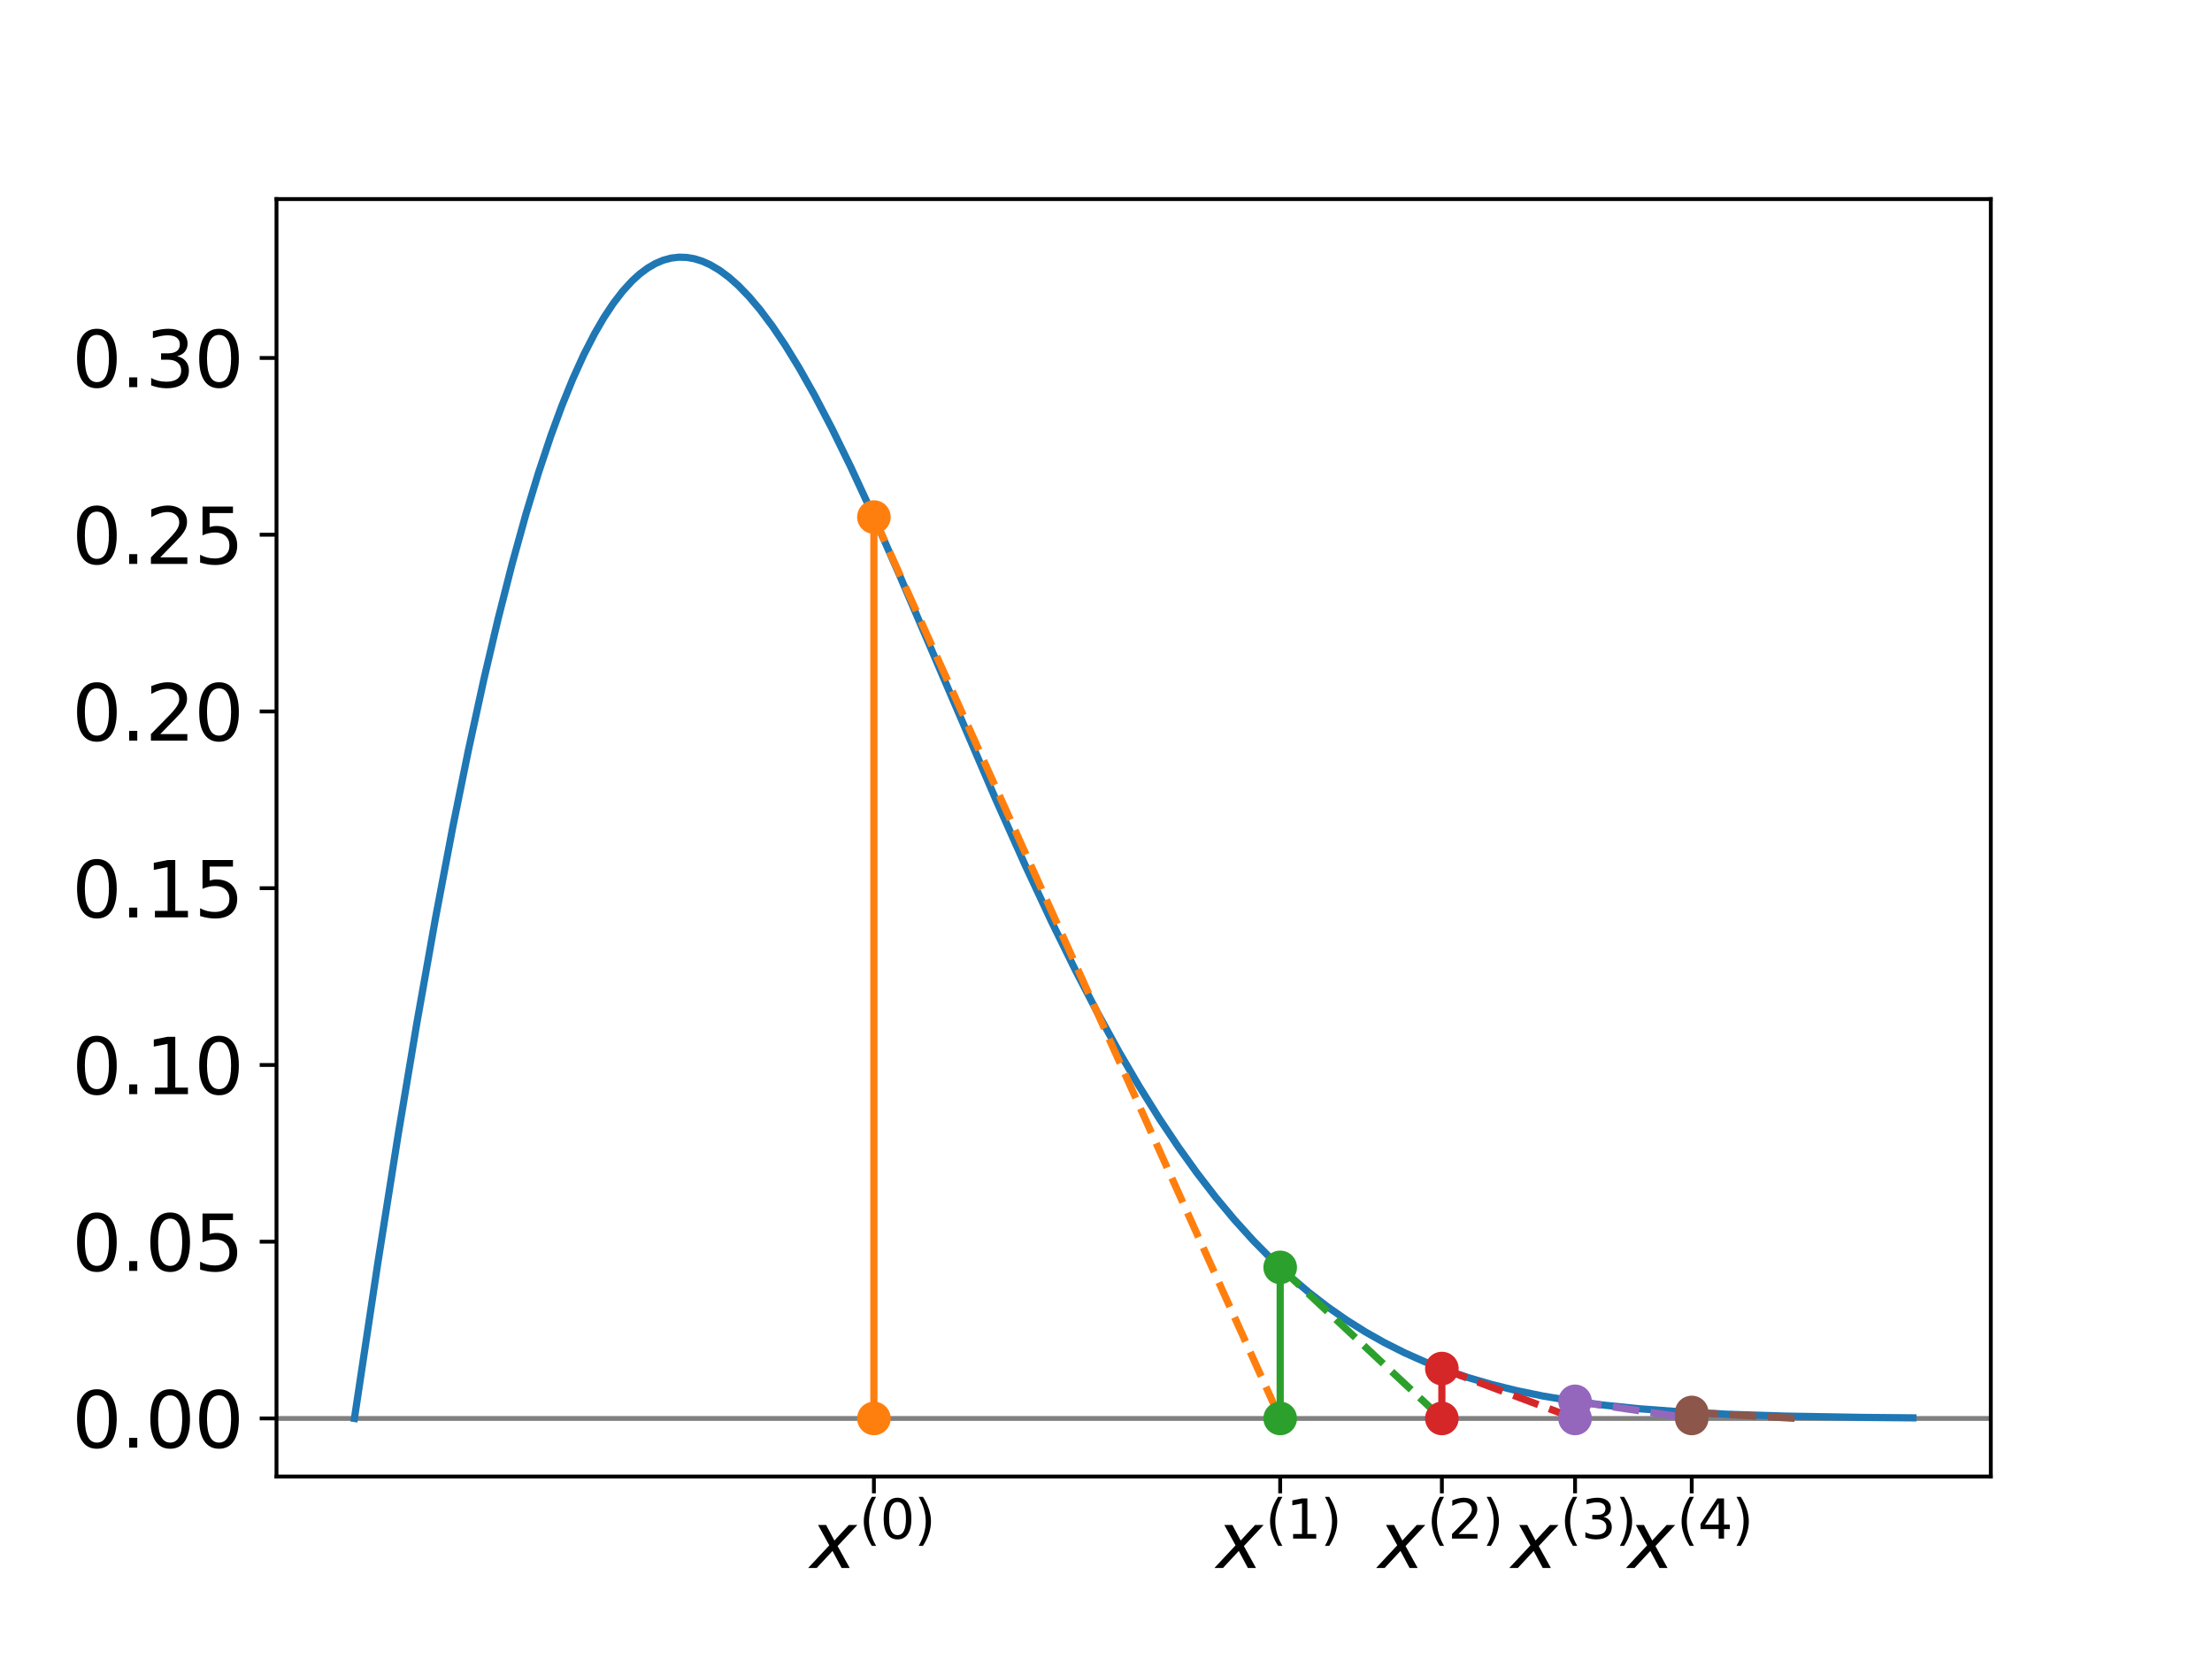 <?xml version="1.0" encoding="utf-8" standalone="no"?>
<!DOCTYPE svg PUBLIC "-//W3C//DTD SVG 1.1//EN"
  "http://www.w3.org/Graphics/SVG/1.1/DTD/svg11.dtd">
<svg height="345.6pt" version="1.1" viewBox="0 0 460.8 345.6" width="460.8pt" xmlns="http://www.w3.org/2000/svg" xmlns:xlink="http://www.w3.org/1999/xlink">
 <defs>
  <style type="text/css">*{stroke-linecap:butt;stroke-linejoin:round;}</style>
 </defs>
 <g id="figure_1">
  <g id="patch_1">
   <path d="M 0 345.6 
L 460.8 345.6 
L 460.8 0 
L 0 0 
z
" style="fill:#ffffff;"/>
  </g>
  <g id="axes_1">
   <g id="patch_2">
    <path d="M 57.6 307.584 
L 414.72 307.584 
L 414.72 41.472 
L 57.6 41.472 
z
" style="fill:#ffffff;"/>
   </g>
   <g id="matplotlib.axis_1">
    <g id="xtick_1">
     <g id="line2d_1">
      <defs>
       <path d="M 0 0 
L 0 3.5 
" id="m637891a62c" style="stroke:#000000;stroke-width:0.8;"/>
      </defs>
      <g>
       <use style="stroke:#000000;stroke-width:0.8;" x="182.051" xlink:href="#m637891a62c" y="307.584"/>
      </g>
     </g>
     <g id="text_1">
      <!-- $x^{(0)}$ -->
      <g transform="translate(168.771 326.741)scale(0.16 -0.16)">
       <defs>
        <path d="M 3841 3500 
L 2234 1784 
L 3219 0 
L 2559 0 
L 1819 1388 
L 531 0 
L -166 0 
L 1556 1844 
L 641 3500 
L 1300 3500 
L 1972 2234 
L 3144 3500 
L 3841 3500 
z
" id="DejaVuSans-Oblique-78" transform="scale(0.016)"/>
        <path d="M 1984 4856 
Q 1566 4138 1362 3434 
Q 1159 2731 1159 2009 
Q 1159 1288 1364 580 
Q 1569 -128 1984 -844 
L 1484 -844 
Q 1016 -109 783 600 
Q 550 1309 550 2009 
Q 550 2706 781 3412 
Q 1013 4119 1484 4856 
L 1984 4856 
z
" id="DejaVuSans-28" transform="scale(0.016)"/>
        <path d="M 2034 4250 
Q 1547 4250 1301 3770 
Q 1056 3291 1056 2328 
Q 1056 1369 1301 889 
Q 1547 409 2034 409 
Q 2525 409 2770 889 
Q 3016 1369 3016 2328 
Q 3016 3291 2770 3770 
Q 2525 4250 2034 4250 
z
M 2034 4750 
Q 2819 4750 3233 4129 
Q 3647 3509 3647 2328 
Q 3647 1150 3233 529 
Q 2819 -91 2034 -91 
Q 1250 -91 836 529 
Q 422 1150 422 2328 
Q 422 3509 836 4129 
Q 1250 4750 2034 4750 
z
" id="DejaVuSans-30" transform="scale(0.016)"/>
        <path d="M 513 4856 
L 1013 4856 
Q 1481 4119 1714 3412 
Q 1947 2706 1947 2009 
Q 1947 1309 1714 600 
Q 1481 -109 1013 -844 
L 513 -844 
Q 928 -128 1133 580 
Q 1338 1288 1338 2009 
Q 1338 2731 1133 3434 
Q 928 4138 513 4856 
z
" id="DejaVuSans-29" transform="scale(0.016)"/>
       </defs>
       <use transform="translate(0 0.606)" xlink:href="#DejaVuSans-Oblique-78"/>
       <use transform="translate(63.646 38.888)scale(0.7)" xlink:href="#DejaVuSans-28"/>
       <use transform="translate(90.955 38.888)scale(0.7)" xlink:href="#DejaVuSans-30"/>
       <use transform="translate(135.492 38.888)scale(0.7)" xlink:href="#DejaVuSans-29"/>
      </g>
     </g>
    </g>
    <g id="xtick_2">
     <g id="line2d_2">
      <g>
       <use style="stroke:#000000;stroke-width:0.8;" x="266.685" xlink:href="#m637891a62c" y="307.584"/>
      </g>
     </g>
     <g id="text_2">
      <!-- $x^{(1)}$ -->
      <g transform="translate(253.405 326.741)scale(0.16 -0.16)">
       <defs>
        <path d="M 794 531 
L 1825 531 
L 1825 4091 
L 703 3866 
L 703 4441 
L 1819 4666 
L 2450 4666 
L 2450 531 
L 3481 531 
L 3481 0 
L 794 0 
L 794 531 
z
" id="DejaVuSans-31" transform="scale(0.016)"/>
       </defs>
       <use transform="translate(0 0.606)" xlink:href="#DejaVuSans-Oblique-78"/>
       <use transform="translate(63.646 38.888)scale(0.7)" xlink:href="#DejaVuSans-28"/>
       <use transform="translate(90.955 38.888)scale(0.7)" xlink:href="#DejaVuSans-31"/>
       <use transform="translate(135.492 38.888)scale(0.7)" xlink:href="#DejaVuSans-29"/>
      </g>
     </g>
    </g>
    <g id="xtick_3">
     <g id="line2d_3">
      <g>
       <use style="stroke:#000000;stroke-width:0.8;" x="300.368" xlink:href="#m637891a62c" y="307.584"/>
      </g>
     </g>
     <g id="text_3">
      <!-- $x^{(2)}$ -->
      <g transform="translate(287.088 326.741)scale(0.16 -0.16)">
       <defs>
        <path d="M 1228 531 
L 3431 531 
L 3431 0 
L 469 0 
L 469 531 
Q 828 903 1448 1529 
Q 2069 2156 2228 2338 
Q 2531 2678 2651 2914 
Q 2772 3150 2772 3378 
Q 2772 3750 2511 3984 
Q 2250 4219 1831 4219 
Q 1534 4219 1204 4116 
Q 875 4013 500 3803 
L 500 4441 
Q 881 4594 1212 4672 
Q 1544 4750 1819 4750 
Q 2544 4750 2975 4387 
Q 3406 4025 3406 3419 
Q 3406 3131 3298 2873 
Q 3191 2616 2906 2266 
Q 2828 2175 2409 1742 
Q 1991 1309 1228 531 
z
" id="DejaVuSans-32" transform="scale(0.016)"/>
       </defs>
       <use transform="translate(0 0.606)" xlink:href="#DejaVuSans-Oblique-78"/>
       <use transform="translate(63.646 38.888)scale(0.7)" xlink:href="#DejaVuSans-28"/>
       <use transform="translate(90.955 38.888)scale(0.7)" xlink:href="#DejaVuSans-32"/>
       <use transform="translate(135.492 38.888)scale(0.7)" xlink:href="#DejaVuSans-29"/>
      </g>
     </g>
    </g>
    <g id="xtick_4">
     <g id="line2d_4">
      <g>
       <use style="stroke:#000000;stroke-width:0.8;" x="328.114" xlink:href="#m637891a62c" y="307.584"/>
      </g>
     </g>
     <g id="text_4">
      <!-- $x^{(3)}$ -->
      <g transform="translate(314.834 326.741)scale(0.16 -0.16)">
       <defs>
        <path d="M 2597 2516 
Q 3050 2419 3304 2112 
Q 3559 1806 3559 1356 
Q 3559 666 3084 287 
Q 2609 -91 1734 -91 
Q 1441 -91 1130 -33 
Q 819 25 488 141 
L 488 750 
Q 750 597 1062 519 
Q 1375 441 1716 441 
Q 2309 441 2620 675 
Q 2931 909 2931 1356 
Q 2931 1769 2642 2001 
Q 2353 2234 1838 2234 
L 1294 2234 
L 1294 2753 
L 1863 2753 
Q 2328 2753 2575 2939 
Q 2822 3125 2822 3475 
Q 2822 3834 2567 4026 
Q 2313 4219 1838 4219 
Q 1578 4219 1281 4162 
Q 984 4106 628 3988 
L 628 4550 
Q 988 4650 1302 4700 
Q 1616 4750 1894 4750 
Q 2613 4750 3031 4423 
Q 3450 4097 3450 3541 
Q 3450 3153 3228 2886 
Q 3006 2619 2597 2516 
z
" id="DejaVuSans-33" transform="scale(0.016)"/>
       </defs>
       <use transform="translate(0 0.606)" xlink:href="#DejaVuSans-Oblique-78"/>
       <use transform="translate(63.646 38.888)scale(0.7)" xlink:href="#DejaVuSans-28"/>
       <use transform="translate(90.955 38.888)scale(0.7)" xlink:href="#DejaVuSans-33"/>
       <use transform="translate(135.492 38.888)scale(0.7)" xlink:href="#DejaVuSans-29"/>
      </g>
     </g>
    </g>
    <g id="xtick_5">
     <g id="line2d_5">
      <g>
       <use style="stroke:#000000;stroke-width:0.8;" x="352.419" xlink:href="#m637891a62c" y="307.584"/>
      </g>
     </g>
     <g id="text_5">
      <!-- $x^{(4)}$ -->
      <g transform="translate(339.139 326.741)scale(0.16 -0.16)">
       <defs>
        <path d="M 2419 4116 
L 825 1625 
L 2419 1625 
L 2419 4116 
z
M 2253 4666 
L 3047 4666 
L 3047 1625 
L 3713 1625 
L 3713 1100 
L 3047 1100 
L 3047 0 
L 2419 0 
L 2419 1100 
L 313 1100 
L 313 1709 
L 2253 4666 
z
" id="DejaVuSans-34" transform="scale(0.016)"/>
       </defs>
       <use transform="translate(0 0.606)" xlink:href="#DejaVuSans-Oblique-78"/>
       <use transform="translate(63.646 38.888)scale(0.7)" xlink:href="#DejaVuSans-28"/>
       <use transform="translate(90.955 38.888)scale(0.7)" xlink:href="#DejaVuSans-34"/>
       <use transform="translate(135.492 38.888)scale(0.7)" xlink:href="#DejaVuSans-29"/>
      </g>
     </g>
    </g>
   </g>
   <g id="matplotlib.axis_2">
    <g id="ytick_1">
     <g id="line2d_6">
      <defs>
       <path d="M 0 0 
L -3.5 0 
" id="m6ce6609d72" style="stroke:#000000;stroke-width:0.8;"/>
      </defs>
      <g>
       <use style="stroke:#000000;stroke-width:0.8;" x="57.6" xlink:href="#m6ce6609d72" y="295.488"/>
      </g>
     </g>
     <g id="text_6">
      <!-- 0.00 -->
      <g transform="translate(14.975 301.567)scale(0.16 -0.16)">
       <defs>
        <path d="M 684 794 
L 1344 794 
L 1344 0 
L 684 0 
L 684 794 
z
" id="DejaVuSans-2e" transform="scale(0.016)"/>
       </defs>
       <use xlink:href="#DejaVuSans-30"/>
       <use x="63.623" xlink:href="#DejaVuSans-2e"/>
       <use x="95.41" xlink:href="#DejaVuSans-30"/>
       <use x="159.033" xlink:href="#DejaVuSans-30"/>
      </g>
     </g>
    </g>
    <g id="ytick_2">
     <g id="line2d_7">
      <g>
       <use style="stroke:#000000;stroke-width:0.8;" x="57.6" xlink:href="#m6ce6609d72" y="258.668"/>
      </g>
     </g>
     <g id="text_7">
      <!-- 0.05 -->
      <g transform="translate(14.975 264.747)scale(0.16 -0.16)">
       <defs>
        <path d="M 691 4666 
L 3169 4666 
L 3169 4134 
L 1269 4134 
L 1269 2991 
Q 1406 3038 1543 3061 
Q 1681 3084 1819 3084 
Q 2600 3084 3056 2656 
Q 3513 2228 3513 1497 
Q 3513 744 3044 326 
Q 2575 -91 1722 -91 
Q 1428 -91 1123 -41 
Q 819 9 494 109 
L 494 744 
Q 775 591 1075 516 
Q 1375 441 1709 441 
Q 2250 441 2565 725 
Q 2881 1009 2881 1497 
Q 2881 1984 2565 2268 
Q 2250 2553 1709 2553 
Q 1456 2553 1204 2497 
Q 953 2441 691 2322 
L 691 4666 
z
" id="DejaVuSans-35" transform="scale(0.016)"/>
       </defs>
       <use xlink:href="#DejaVuSans-30"/>
       <use x="63.623" xlink:href="#DejaVuSans-2e"/>
       <use x="95.41" xlink:href="#DejaVuSans-30"/>
       <use x="159.033" xlink:href="#DejaVuSans-35"/>
      </g>
     </g>
    </g>
    <g id="ytick_3">
     <g id="line2d_8">
      <g>
       <use style="stroke:#000000;stroke-width:0.8;" x="57.6" xlink:href="#m6ce6609d72" y="221.849"/>
      </g>
     </g>
     <g id="text_8">
      <!-- 0.10 -->
      <g transform="translate(14.975 227.928)scale(0.16 -0.16)">
       <use xlink:href="#DejaVuSans-30"/>
       <use x="63.623" xlink:href="#DejaVuSans-2e"/>
       <use x="95.41" xlink:href="#DejaVuSans-31"/>
       <use x="159.033" xlink:href="#DejaVuSans-30"/>
      </g>
     </g>
    </g>
    <g id="ytick_4">
     <g id="line2d_9">
      <g>
       <use style="stroke:#000000;stroke-width:0.8;" x="57.6" xlink:href="#m6ce6609d72" y="185.029"/>
      </g>
     </g>
     <g id="text_9">
      <!-- 0.15 -->
      <g transform="translate(14.975 191.108)scale(0.16 -0.16)">
       <use xlink:href="#DejaVuSans-30"/>
       <use x="63.623" xlink:href="#DejaVuSans-2e"/>
       <use x="95.41" xlink:href="#DejaVuSans-31"/>
       <use x="159.033" xlink:href="#DejaVuSans-35"/>
      </g>
     </g>
    </g>
    <g id="ytick_5">
     <g id="line2d_10">
      <g>
       <use style="stroke:#000000;stroke-width:0.8;" x="57.6" xlink:href="#m6ce6609d72" y="148.21"/>
      </g>
     </g>
     <g id="text_10">
      <!-- 0.20 -->
      <g transform="translate(14.975 154.289)scale(0.16 -0.16)">
       <use xlink:href="#DejaVuSans-30"/>
       <use x="63.623" xlink:href="#DejaVuSans-2e"/>
       <use x="95.41" xlink:href="#DejaVuSans-32"/>
       <use x="159.033" xlink:href="#DejaVuSans-30"/>
      </g>
     </g>
    </g>
    <g id="ytick_6">
     <g id="line2d_11">
      <g>
       <use style="stroke:#000000;stroke-width:0.8;" x="57.6" xlink:href="#m6ce6609d72" y="111.39"/>
      </g>
     </g>
     <g id="text_11">
      <!-- 0.25 -->
      <g transform="translate(14.975 117.469)scale(0.16 -0.16)">
       <use xlink:href="#DejaVuSans-30"/>
       <use x="63.623" xlink:href="#DejaVuSans-2e"/>
       <use x="95.41" xlink:href="#DejaVuSans-32"/>
       <use x="159.033" xlink:href="#DejaVuSans-35"/>
      </g>
     </g>
    </g>
    <g id="ytick_7">
     <g id="line2d_12">
      <g>
       <use style="stroke:#000000;stroke-width:0.8;" x="57.6" xlink:href="#m6ce6609d72" y="74.571"/>
      </g>
     </g>
     <g id="text_12">
      <!-- 0.30 -->
      <g transform="translate(14.975 80.649)scale(0.16 -0.16)">
       <use xlink:href="#DejaVuSans-30"/>
       <use x="63.623" xlink:href="#DejaVuSans-2e"/>
       <use x="95.41" xlink:href="#DejaVuSans-33"/>
       <use x="159.033" xlink:href="#DejaVuSans-30"/>
      </g>
     </g>
    </g>
   </g>
   <g id="line2d_13">
    <path clip-path="url(#pf73a9395e9)" d="M 57.6 295.488 
L 414.72 295.488 
" style="fill:none;stroke:#808080;stroke-linecap:square;"/>
   </g>
   <g id="line2d_14">
    <path clip-path="url(#pf73a9395e9)" d="M 73.833 295.488 
L 78.707 263.108 
L 82.932 236.454 
L 86.832 213.151 
L 90.732 191.211 
L 94.306 172.378 
L 97.556 156.376 
L 100.806 141.481 
L 103.731 129.049 
L 106.656 117.561 
L 109.58 107.03 
L 112.18 98.48 
L 114.78 90.697 
L 117.055 84.516 
L 119.33 78.92 
L 121.605 73.906 
L 123.88 69.468 
L 125.829 66.117 
L 127.779 63.179 
L 129.729 60.649 
L 131.679 58.518 
L 133.304 57.043 
L 134.929 55.836 
L 136.554 54.891 
L 138.179 54.203 
L 139.804 53.767 
L 141.428 53.577 
L 143.053 53.626 
L 144.678 53.908 
L 146.303 54.416 
L 147.928 55.144 
L 149.878 56.296 
L 151.828 57.742 
L 153.778 59.468 
L 156.053 61.818 
L 158.327 64.511 
L 160.927 67.98 
L 163.527 71.837 
L 166.452 76.599 
L 169.702 82.361 
L 173.276 89.2 
L 177.176 97.166 
L 181.726 106.992 
L 187.251 119.482 
L 195.7 139.21 
L 207.399 166.445 
L 213.574 180.258 
L 219.099 192.077 
L 223.973 201.995 
L 228.523 210.771 
L 233.073 219.048 
L 237.297 226.27 
L 241.522 233.034 
L 245.422 238.87 
L 249.322 244.314 
L 253.221 249.374 
L 257.121 254.057 
L 261.021 258.374 
L 264.921 262.339 
L 268.82 265.967 
L 272.72 269.275 
L 276.62 272.279 
L 280.52 274.999 
L 284.419 277.451 
L 288.319 279.656 
L 292.544 281.785 
L 296.769 283.667 
L 301.318 285.444 
L 305.868 286.986 
L 310.743 288.407 
L 315.942 289.69 
L 321.467 290.825 
L 327.642 291.856 
L 334.141 292.718 
L 341.616 293.478 
L 350.065 294.106 
L 360.14 294.619 
L 372.164 295 
L 388.088 295.27 
L 398.487 295.362 
L 398.487 295.362 
" style="fill:none;stroke:#1f77b4;stroke-linecap:square;stroke-width:1.5;"/>
   </g>
   <g id="line2d_15">
    <path clip-path="url(#pf73a9395e9)" d="M 182.051 295.488 
L 182.051 107.712 
" style="fill:none;stroke:#ff7f0e;stroke-linecap:square;stroke-width:1.5;"/>
    <defs>
     <path d="M 0 3 
C 0.796 3 1.559 2.684 2.121 2.121 
C 2.684 1.559 3 0.796 3 0 
C 3 -0.796 2.684 -1.559 2.121 -2.121 
C 1.559 -2.684 0.796 -3 0 -3 
C -0.796 -3 -1.559 -2.684 -2.121 -2.121 
C -2.684 -1.559 -3 -0.796 -3 0 
C -3 0.796 -2.684 1.559 -2.121 2.121 
C -1.559 2.684 -0.796 3 0 3 
z
" id="me6a4634628" style="stroke:#ff7f0e;"/>
    </defs>
    <g clip-path="url(#pf73a9395e9)">
     <use style="fill:#ff7f0e;stroke:#ff7f0e;" x="182.051" xlink:href="#me6a4634628" y="295.488"/>
     <use style="fill:#ff7f0e;stroke:#ff7f0e;" x="182.051" xlink:href="#me6a4634628" y="107.712"/>
    </g>
   </g>
   <g id="line2d_16">
    <path clip-path="url(#pf73a9395e9)" d="M 182.051 107.712 
L 266.685 295.488 
" style="fill:none;stroke:#ff7f0e;stroke-dasharray:5.55,2.4;stroke-dashoffset:0;stroke-width:1.5;"/>
   </g>
   <g id="line2d_17">
    <path clip-path="url(#pf73a9395e9)" d="M 266.685 295.488 
L 266.685 264.022 
" style="fill:none;stroke:#2ca02c;stroke-linecap:square;stroke-width:1.5;"/>
    <defs>
     <path d="M 0 3 
C 0.796 3 1.559 2.684 2.121 2.121 
C 2.684 1.559 3 0.796 3 0 
C 3 -0.796 2.684 -1.559 2.121 -2.121 
C 1.559 -2.684 0.796 -3 0 -3 
C -0.796 -3 -1.559 -2.684 -2.121 -2.121 
C -2.684 -1.559 -3 -0.796 -3 0 
C -3 0.796 -2.684 1.559 -2.121 2.121 
C -1.559 2.684 -0.796 3 0 3 
z
" id="md68f9c2bb4" style="stroke:#2ca02c;"/>
    </defs>
    <g clip-path="url(#pf73a9395e9)">
     <use style="fill:#2ca02c;stroke:#2ca02c;" x="266.685" xlink:href="#md68f9c2bb4" y="295.488"/>
     <use style="fill:#2ca02c;stroke:#2ca02c;" x="266.685" xlink:href="#md68f9c2bb4" y="264.022"/>
    </g>
   </g>
   <g id="line2d_18">
    <path clip-path="url(#pf73a9395e9)" d="M 266.685 264.022 
L 300.368 295.488 
" style="fill:none;stroke:#2ca02c;stroke-dasharray:5.55,2.4;stroke-dashoffset:0;stroke-width:1.5;"/>
   </g>
   <g id="line2d_19">
    <path clip-path="url(#pf73a9395e9)" d="M 300.368 295.488 
L 300.368 285.093 
" style="fill:none;stroke:#d62728;stroke-linecap:square;stroke-width:1.5;"/>
    <defs>
     <path d="M 0 3 
C 0.796 3 1.559 2.684 2.121 2.121 
C 2.684 1.559 3 0.796 3 0 
C 3 -0.796 2.684 -1.559 2.121 -2.121 
C 1.559 -2.684 0.796 -3 0 -3 
C -0.796 -3 -1.559 -2.684 -2.121 -2.121 
C -2.684 -1.559 -3 -0.796 -3 0 
C -3 0.796 -2.684 1.559 -2.121 2.121 
C -1.559 2.684 -0.796 3 0 3 
z
" id="mb233707bb1" style="stroke:#d62728;"/>
    </defs>
    <g clip-path="url(#pf73a9395e9)">
     <use style="fill:#d62728;stroke:#d62728;" x="300.368" xlink:href="#mb233707bb1" y="295.488"/>
     <use style="fill:#d62728;stroke:#d62728;" x="300.368" xlink:href="#mb233707bb1" y="285.093"/>
    </g>
   </g>
   <g id="line2d_20">
    <path clip-path="url(#pf73a9395e9)" d="M 300.368 285.093 
L 328.114 295.488 
" style="fill:none;stroke:#d62728;stroke-dasharray:5.55,2.4;stroke-dashoffset:0;stroke-width:1.5;"/>
   </g>
   <g id="line2d_21">
    <path clip-path="url(#pf73a9395e9)" d="M 328.114 295.488 
L 328.114 291.926 
" style="fill:none;stroke:#9467bd;stroke-linecap:square;stroke-width:1.5;"/>
    <defs>
     <path d="M 0 3 
C 0.796 3 1.559 2.684 2.121 2.121 
C 2.684 1.559 3 0.796 3 0 
C 3 -0.796 2.684 -1.559 2.121 -2.121 
C 1.559 -2.684 0.796 -3 0 -3 
C -0.796 -3 -1.559 -2.684 -2.121 -2.121 
C -2.684 -1.559 -3 -0.796 -3 0 
C -3 0.796 -2.684 1.559 -2.121 2.121 
C -1.559 2.684 -0.796 3 0 3 
z
" id="mf0a85e9605" style="stroke:#9467bd;"/>
    </defs>
    <g clip-path="url(#pf73a9395e9)">
     <use style="fill:#9467bd;stroke:#9467bd;" x="328.114" xlink:href="#mf0a85e9605" y="295.488"/>
     <use style="fill:#9467bd;stroke:#9467bd;" x="328.114" xlink:href="#mf0a85e9605" y="291.926"/>
    </g>
   </g>
   <g id="line2d_22">
    <path clip-path="url(#pf73a9395e9)" d="M 328.114 291.926 
L 352.419 295.488 
" style="fill:none;stroke:#9467bd;stroke-dasharray:5.55,2.4;stroke-dashoffset:0;stroke-width:1.5;"/>
   </g>
   <g id="line2d_23">
    <path clip-path="url(#pf73a9395e9)" d="M 352.419 295.488 
L 352.419 294.246 
" style="fill:none;stroke:#8c564b;stroke-linecap:square;stroke-width:1.5;"/>
    <defs>
     <path d="M 0 3 
C 0.796 3 1.559 2.684 2.121 2.121 
C 2.684 1.559 3 0.796 3 0 
C 3 -0.796 2.684 -1.559 2.121 -2.121 
C 1.559 -2.684 0.796 -3 0 -3 
C -0.796 -3 -1.559 -2.684 -2.121 -2.121 
C -2.684 -1.559 -3 -0.796 -3 0 
C -3 0.796 -2.684 1.559 -2.121 2.121 
C -1.559 2.684 -0.796 3 0 3 
z
" id="mbbe4a637fb" style="stroke:#8c564b;"/>
    </defs>
    <g clip-path="url(#pf73a9395e9)">
     <use style="fill:#8c564b;stroke:#8c564b;" x="352.419" xlink:href="#mbbe4a637fb" y="295.488"/>
     <use style="fill:#8c564b;stroke:#8c564b;" x="352.419" xlink:href="#mbbe4a637fb" y="294.246"/>
    </g>
   </g>
   <g id="line2d_24">
    <path clip-path="url(#pf73a9395e9)" d="M 352.419 294.246 
L 374.375 295.488 
" style="fill:none;stroke:#8c564b;stroke-dasharray:5.55,2.4;stroke-dashoffset:0;stroke-width:1.5;"/>
   </g>
   <g id="patch_3">
    <path d="M 57.6 307.584 
L 57.6 41.472 
" style="fill:none;stroke:#000000;stroke-linecap:square;stroke-linejoin:miter;stroke-width:0.8;"/>
   </g>
   <g id="patch_4">
    <path d="M 414.72 307.584 
L 414.72 41.472 
" style="fill:none;stroke:#000000;stroke-linecap:square;stroke-linejoin:miter;stroke-width:0.8;"/>
   </g>
   <g id="patch_5">
    <path d="M 57.6 307.584 
L 414.72 307.584 
" style="fill:none;stroke:#000000;stroke-linecap:square;stroke-linejoin:miter;stroke-width:0.8;"/>
   </g>
   <g id="patch_6">
    <path d="M 57.6 41.472 
L 414.72 41.472 
" style="fill:none;stroke:#000000;stroke-linecap:square;stroke-linejoin:miter;stroke-width:0.8;"/>
   </g>
  </g>
 </g>
 <defs>
  <clipPath id="pf73a9395e9">
   <rect height="266.112" width="357.12" x="57.6" y="41.472"/>
  </clipPath>
 </defs>
</svg>
